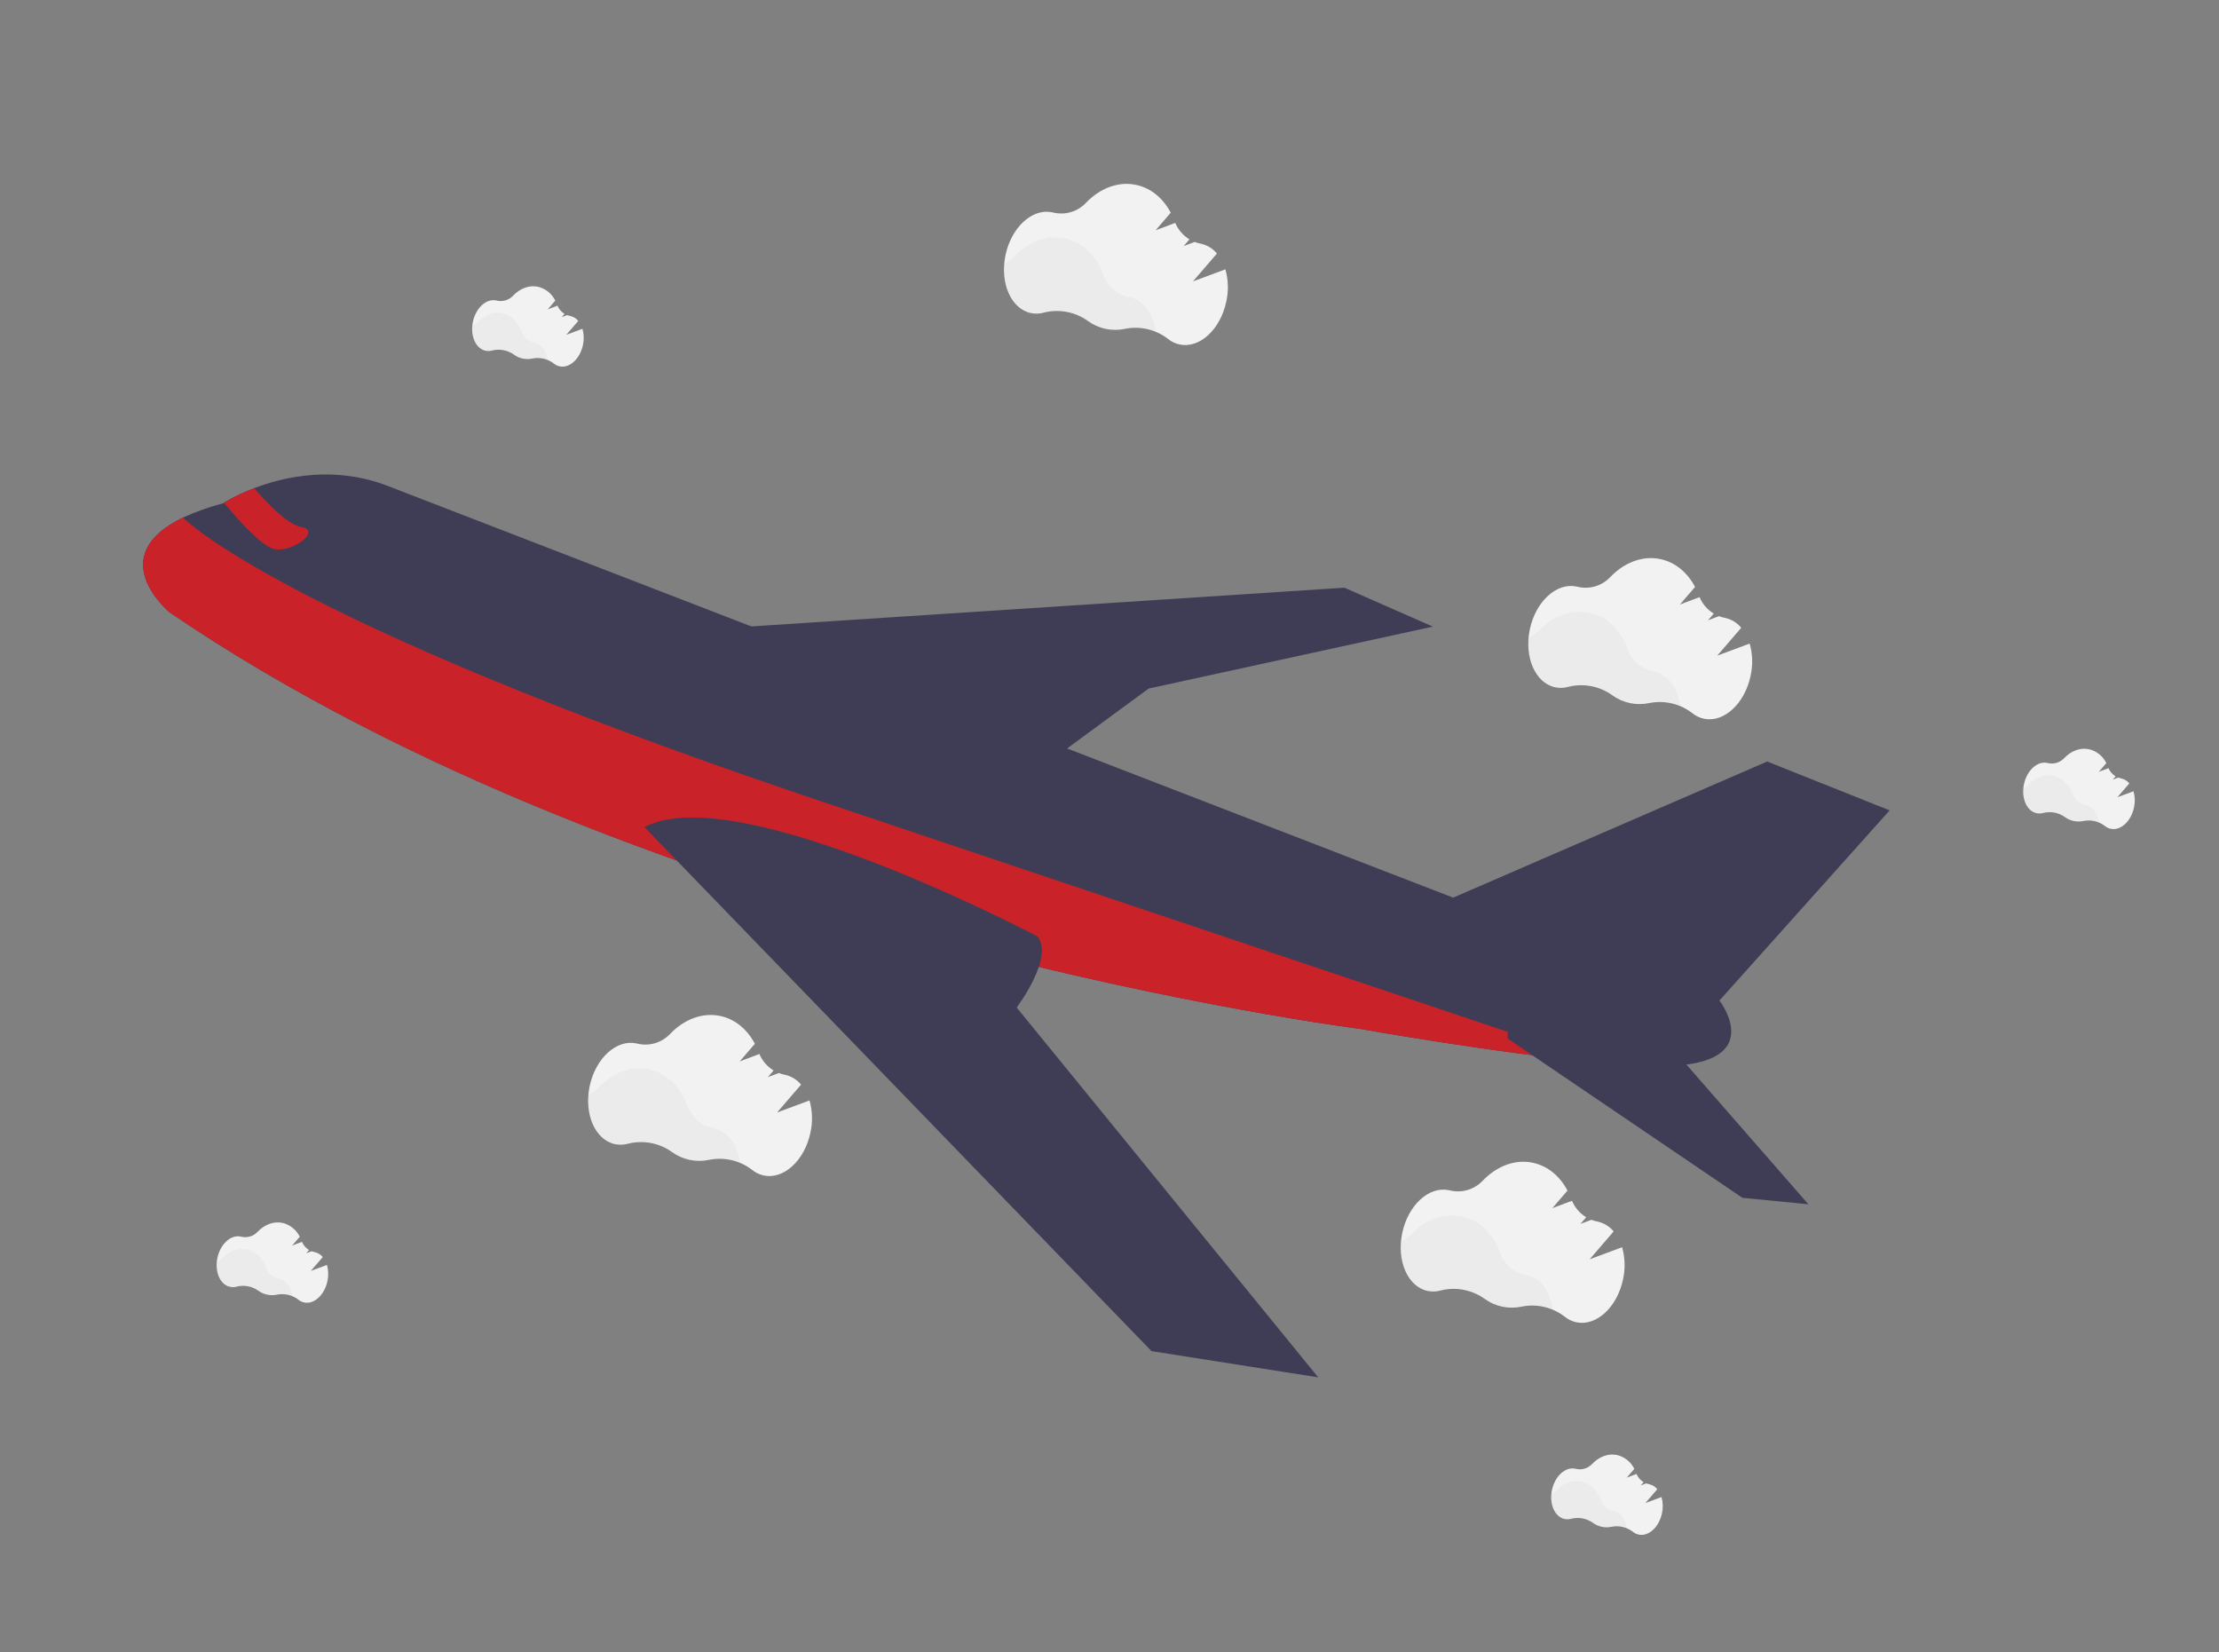 <svg width="544" height="405" viewBox="0 0 544 405" fill="none" xmlns="http://www.w3.org/2000/svg">
<rect x="0" y="0" width="544" height="405" fill="#808080" stroke="none"/>
<g clip-path="url(#clip0)">
<path d="M413.991 260.887C409.242 261.58 401.221 261.28 392.038 260.46C367.069 258.236 333.478 252.22 333.478 252.22C333.478 252.22 158.919 230.192 41.534 150.079C41.534 150.079 24.906 136.319 45.044 126.786C48.133 125.378 51.339 124.245 54.626 123.401L54.883 123.234C57.242 121.826 59.722 120.633 62.294 119.668C69.865 116.767 82.191 114.038 95.393 119.246L421.534 245.261C421.534 245.261 431.665 258.294 413.991 260.887Z" fill="#3F3D56"/>
<path d="M351.942 221.903L433.24 186.671L463.258 198.647L421.534 245.261C421.534 245.261 350.885 230.917 351.942 221.903Z" fill="#3F3D56"/>
<path d="M180.408 153.8L329.572 144.059L351.266 153.602L281.607 168.782L257.026 186.83L180.408 153.8Z" fill="#3F3D56"/>
<path d="M392.038 260.46C367.069 258.236 333.478 252.22 333.478 252.22C333.478 252.22 158.919 230.192 41.534 150.079C41.534 150.079 24.906 136.319 45.044 126.786L45.051 127.042C45.051 127.042 68.83 151.664 198.076 195.341L392.038 260.46Z" fill="#C92228"/>
<path d="M369.633 254.593L427.152 293.615L443.339 295.203L411.668 258.93C411.668 258.93 368.176 239.581 369.633 254.593Z" fill="#3F3D56"/>
<path d="M67.299 134.614C64.285 134.029 58.468 127.535 54.906 123.238C57.264 121.831 59.745 120.638 62.316 119.672C65.206 123.05 70.438 128.633 73.887 129.188C78.859 130.026 71.839 135.489 67.299 134.614Z" fill="#C92228"/>
<path d="M323.17 337.63L282.303 331.202L184.863 230.525L166.776 211.833L157.992 202.751C180.649 190.574 254.35 229.552 254.35 229.552C255.584 231.137 255.617 233.345 255.057 235.658C254.005 239.988 250.877 244.672 249.698 246.345C249.414 246.756 249.246 246.971 249.246 246.971L323.17 337.63Z" fill="#3F3D56"/>
<path d="M198.456 269.748L190.505 272.705L196.386 265.875C195.386 264.661 194.01 263.814 192.476 263.47L192.363 263.446C191.875 263.353 191.396 263.214 190.934 263.031L188.243 264.036L189.649 262.401C188.093 261.456 186.875 260.044 186.168 258.366L181.352 260.176L185.062 255.861C183.212 252.355 180.252 249.82 176.568 249.042C172.153 248.108 167.666 249.903 164.261 253.462C163.249 254.53 161.972 255.31 160.561 255.724C159.149 256.137 157.653 256.169 156.225 255.817L155.991 255.767C151.116 254.737 145.998 259.428 144.556 266.249C143.114 273.07 145.896 279.432 150.771 280.462C151.843 280.685 152.953 280.643 154.005 280.34C155.835 279.885 157.742 279.833 159.594 280.187C161.446 280.541 163.199 281.293 164.732 282.391C166.027 283.331 167.504 283.987 169.069 284.318C170.634 284.649 172.251 284.646 173.815 284.31C175.644 283.938 177.532 283.963 179.351 284.384C181.169 284.805 182.876 285.612 184.356 286.751C185.192 287.44 186.181 287.919 187.241 288.147C192.116 289.178 197.234 284.486 198.676 277.665C199.266 275.049 199.19 272.327 198.456 269.748Z" fill="#F2F2F2"/>
<path opacity="0.03" d="M181.446 285.028C179.001 284.008 176.309 283.737 173.71 284.25C172.147 284.588 170.53 284.592 168.966 284.261C167.401 283.93 165.924 283.273 164.632 282.332C163.1 281.232 161.346 280.479 159.494 280.125C157.642 279.771 155.735 279.824 153.905 280.281C152.851 280.582 151.74 280.624 150.666 280.402C146.337 279.487 143.657 274.359 144.125 268.444C145.124 267.998 146.027 267.361 146.782 266.569C150.186 263.014 154.674 261.22 159.089 262.153C163.503 263.086 166.852 266.48 168.528 271.076C169.026 272.46 169.872 273.691 170.986 274.651C172.1 275.61 173.443 276.266 174.885 276.553L174.997 276.577C178.445 277.296 180.846 280.688 181.446 285.028Z" fill="black"/>
<path d="M397.668 305.73L389.717 308.686L395.598 301.857C394.599 300.642 393.223 299.796 391.688 299.451L391.575 299.427C391.087 299.334 390.608 299.195 390.146 299.012L387.455 300.017L388.861 298.382C387.305 297.437 386.087 296.025 385.38 294.347L380.564 296.157L384.274 291.842C382.424 288.336 379.464 285.802 375.78 285.023C371.365 284.09 366.878 285.884 363.473 289.444C362.461 290.511 361.184 291.291 359.773 291.705C358.361 292.119 356.865 292.151 355.438 291.798L355.203 291.749C350.328 290.718 345.21 295.41 343.768 302.231C342.326 309.052 345.108 315.413 349.983 316.444C351.055 316.667 352.165 316.625 353.217 316.321C355.047 315.867 356.954 315.814 358.806 316.169C360.658 316.523 362.411 317.274 363.945 318.372C365.239 319.312 366.716 319.969 368.281 320.299C369.846 320.63 371.463 320.628 373.027 320.292C374.856 319.919 376.744 319.944 378.563 320.366C380.382 320.787 382.088 321.593 383.568 322.732C384.404 323.421 385.394 323.9 386.453 324.129C391.328 325.159 396.446 320.468 397.888 313.647C398.478 311.031 398.402 308.309 397.668 305.73Z" fill="#F2F2F2"/>
<path opacity="0.03" d="M380.658 321.009C378.213 319.989 375.521 319.718 372.922 320.232C371.359 320.569 369.742 320.573 368.178 320.242C366.613 319.912 365.137 319.254 363.844 318.313C362.312 317.213 360.559 316.46 358.706 316.106C356.854 315.752 354.947 315.805 353.117 316.262C352.063 316.564 350.952 316.605 349.878 316.384C345.549 315.469 342.869 310.34 343.337 304.425C344.336 303.979 345.239 303.342 345.995 302.551C349.398 298.995 353.886 297.201 358.301 298.134C362.716 299.067 366.064 302.462 367.74 307.057C368.239 308.445 369.089 309.679 370.207 310.64C371.325 311.6 372.673 312.255 374.119 312.539L374.232 312.563C377.657 313.277 380.058 316.669 380.658 321.009Z" fill="black"/>
<path d="M428.945 157.759L420.994 160.716L426.875 153.886C425.875 152.671 424.499 151.825 422.965 151.48L422.852 151.457C422.364 151.363 421.885 151.224 421.423 151.041L418.732 152.047L420.138 150.412C418.582 149.466 417.364 148.054 416.657 146.377L411.841 148.186L415.551 143.871C413.701 140.365 410.741 137.831 407.057 137.052C402.642 136.119 398.155 137.913 394.75 141.473C393.738 142.54 392.461 143.321 391.05 143.734C389.638 144.148 388.142 144.18 386.715 143.827L386.48 143.778C381.605 142.747 376.487 147.439 375.045 154.26C373.603 161.081 376.385 167.442 381.26 168.473C382.332 168.696 383.442 168.654 384.494 168.35C386.324 167.896 388.231 167.844 390.083 168.198C391.935 168.552 393.688 169.304 395.222 170.401C396.513 171.344 397.989 172.005 399.553 172.339C401.117 172.674 402.734 172.675 404.299 172.343C406.129 171.971 408.016 171.996 409.835 172.417C411.654 172.838 413.361 173.645 414.84 174.784C415.677 175.473 416.666 175.952 417.725 176.18C422.6 177.211 427.719 172.52 429.16 165.698C429.755 163.076 429.681 160.345 428.945 157.759Z" fill="#F2F2F2"/>
<path opacity="0.03" d="M411.935 173.038C409.49 172.018 406.798 171.748 404.199 172.261C402.636 172.599 401.019 172.602 399.455 172.272C397.89 171.941 396.414 171.283 395.121 170.342C393.589 169.243 391.836 168.49 389.983 168.136C388.131 167.781 386.224 167.835 384.394 168.292C383.34 168.593 382.229 168.635 381.155 168.413C376.826 167.498 374.146 162.369 374.614 156.455C375.613 156.008 376.516 155.372 377.272 154.58C380.675 151.025 385.163 149.23 389.578 150.163C393.993 151.097 397.341 154.491 399.017 159.087C399.516 160.474 400.366 161.708 401.484 162.669C402.602 163.63 403.95 164.284 405.396 164.568L405.509 164.592C408.934 165.306 411.335 168.698 411.935 173.038Z" fill="black"/>
<path d="M142.792 80.595L138.829 82.072L141.763 78.667C141.266 78.059 140.579 77.635 139.813 77.463L139.759 77.451C139.515 77.403 139.276 77.333 139.044 77.244L137.704 77.743L138.4 76.948C137.624 76.476 137.016 75.772 136.663 74.936L134.262 75.842L136.129 73.696C135.72 72.849 135.128 72.105 134.395 71.516C133.662 70.927 132.807 70.51 131.892 70.293C129.691 69.828 127.453 70.722 125.772 72.501C125.266 73.035 124.628 73.425 123.922 73.632C123.216 73.838 122.468 73.852 121.755 73.674L121.638 73.649C119.207 73.136 116.653 75.48 115.934 78.882C115.215 82.283 116.603 85.456 119.034 85.97C119.569 86.081 120.123 86.061 120.648 85.91C121.561 85.682 122.513 85.656 123.437 85.832C124.361 86.009 125.236 86.385 126 86.933C126.643 87.399 127.377 87.725 128.154 87.889C128.931 88.053 129.733 88.052 130.51 87.887C131.423 87.701 132.365 87.713 133.272 87.924C134.18 88.134 135.031 88.538 135.769 89.107C136.186 89.448 136.678 89.686 137.205 89.801C139.636 90.315 142.189 87.975 142.908 84.574C143.204 83.259 143.164 81.891 142.792 80.595Z" fill="#F2F2F2"/>
<path opacity="0.03" d="M134.308 88.218C133.088 87.706 131.743 87.571 130.446 87.831C129.67 87.994 128.867 87.995 128.091 87.832C127.305 87.666 126.564 87.334 125.917 86.859C125.152 86.312 124.277 85.938 123.352 85.762C122.428 85.586 121.477 85.613 120.564 85.841C120.04 85.991 119.488 86.012 118.954 85.901C116.794 85.445 115.455 82.885 115.687 79.937C116.185 79.712 116.636 79.394 117.016 79.002C118.71 77.225 120.949 76.332 123.136 76.794C125.323 77.256 127.002 78.964 127.847 81.249C128.097 81.942 128.522 82.559 129.081 83.038C129.641 83.517 130.315 83.843 131.038 83.983L131.097 83.995C132.797 84.355 134.007 86.053 134.308 88.218Z" fill="black"/>
<path d="M407.327 366.97L403.364 368.446L406.298 365.041C405.801 364.433 405.114 364.009 404.348 363.837L404.293 363.826C404.05 363.777 403.811 363.707 403.579 363.618L402.239 364.117L402.935 363.322C402.158 362.851 401.551 362.147 401.198 361.31L398.797 362.216L400.663 360.071C400.255 359.224 399.662 358.479 398.929 357.89C398.196 357.302 397.341 356.884 396.427 356.668C394.226 356.203 391.988 357.096 390.307 358.876C389.801 359.41 389.163 359.8 388.457 360.006C387.751 360.212 387.003 360.227 386.29 360.049L386.173 360.024C383.742 359.51 381.188 361.854 380.469 365.256C379.75 368.657 381.138 371.83 383.568 372.344C384.103 372.455 384.657 372.435 385.183 372.285C386.096 372.057 387.047 372.03 387.972 372.207C388.896 372.383 389.77 372.759 390.535 373.308C391.178 373.773 391.912 374.099 392.689 374.263C393.465 374.427 394.268 374.427 395.045 374.261C395.957 374.075 396.9 374.087 397.807 374.298C398.714 374.508 399.566 374.912 400.303 375.481C400.721 375.823 401.213 376.061 401.74 376.176C404.17 376.689 406.724 374.35 407.443 370.948C407.738 369.633 407.699 368.265 407.327 366.97Z" fill="#F2F2F2"/>
<path opacity="0.03" d="M398.842 374.592C397.623 374.08 396.278 373.945 394.981 374.205C394.204 374.369 393.402 374.369 392.625 374.207C391.84 374.04 391.099 373.709 390.452 373.234C389.686 372.686 388.811 372.312 387.887 372.136C386.963 371.96 386.011 371.987 385.098 372.215C384.575 372.366 384.022 372.386 383.489 372.276C381.329 371.819 379.99 369.26 380.222 366.311C380.72 366.086 381.17 365.769 381.55 365.376C383.245 363.599 385.483 362.706 387.67 363.168C389.857 363.63 391.536 365.338 392.382 367.623C392.631 368.317 393.057 368.933 393.616 369.412C394.175 369.892 394.85 370.217 395.573 370.357L395.632 370.37C397.332 370.729 398.542 372.427 398.842 374.592Z" fill="black"/>
<path d="M80.155 310.068L76.192 311.544L79.126 308.139C78.628 307.531 77.942 307.107 77.175 306.935L77.121 306.924C76.878 306.875 76.638 306.806 76.407 306.716L75.067 307.215L75.763 306.42C74.986 305.949 74.378 305.245 74.025 304.408L71.624 305.314L73.491 303.169C73.082 302.322 72.49 301.577 71.757 300.988C71.024 300.4 70.169 299.982 69.254 299.766C67.054 299.301 64.816 300.194 63.134 301.974C62.629 302.508 61.99 302.898 61.285 303.104C60.579 303.31 59.831 303.325 59.118 303.147L59 303.122C56.57 302.608 54.015 304.953 53.296 308.354C52.577 311.756 53.965 314.928 56.396 315.442C56.931 315.554 57.485 315.533 58.011 315.383C58.923 315.155 59.875 315.128 60.799 315.305C61.724 315.481 62.598 315.857 63.363 316.406C64.006 316.872 64.74 317.197 65.516 317.361C66.293 317.525 67.096 317.525 67.872 317.359C68.785 317.173 69.727 317.186 70.635 317.396C71.542 317.607 72.394 318.01 73.131 318.579C73.549 318.921 74.041 319.159 74.567 319.274C76.998 319.788 79.551 317.448 80.27 314.046C80.566 312.731 80.526 311.363 80.155 310.068Z" fill="#F2F2F2"/>
<path opacity="0.03" d="M71.67 317.691C70.451 317.178 69.106 317.044 67.809 317.303C67.032 317.467 66.23 317.467 65.453 317.305C64.668 317.139 63.927 316.807 63.279 316.332C62.514 315.784 61.639 315.41 60.715 315.234C59.791 315.058 58.839 315.085 57.926 315.313C57.403 315.464 56.85 315.485 56.316 315.374C54.156 314.917 52.818 312.358 53.05 309.409C53.547 309.184 53.998 308.867 54.378 308.474C56.073 306.698 58.311 305.804 60.498 306.266C62.685 306.729 64.364 308.436 65.21 310.721C65.459 311.415 65.884 312.031 66.444 312.511C67.003 312.99 67.677 313.315 68.401 313.455L68.459 313.468C70.159 313.827 71.369 315.525 71.67 317.691Z" fill="black"/>
<path d="M300.406 66.023L292.456 68.98L298.337 62.15C297.337 60.936 295.961 60.089 294.427 59.745L294.314 59.721C293.825 59.627 293.347 59.489 292.885 59.306L290.194 60.311L291.6 58.676C290.044 57.731 288.826 56.319 288.118 54.641L283.303 56.451L287.013 52.136C285.163 48.63 282.203 46.095 278.519 45.316C274.104 44.383 269.616 46.178 266.212 49.737C265.2 50.805 263.923 51.585 262.511 51.999C261.1 52.412 259.604 52.444 258.176 52.092L257.942 52.042C253.067 51.012 247.948 55.703 246.507 62.524C245.065 69.345 247.847 75.707 252.722 76.737C253.794 76.96 254.904 76.918 255.956 76.615C257.786 76.16 259.693 76.108 261.545 76.462C263.397 76.816 265.15 77.568 266.683 78.665C267.975 79.609 269.451 80.269 271.015 80.604C272.579 80.938 274.196 80.94 275.761 80.608C277.59 80.235 279.478 80.261 281.297 80.682C283.115 81.103 284.822 81.91 286.302 83.048C287.138 83.737 288.127 84.216 289.187 84.445C294.062 85.475 299.18 80.784 300.622 73.963C301.217 71.34 301.143 68.61 300.406 66.023Z" fill="#F2F2F2"/>
<path opacity="0.03" d="M283.397 81.303C280.952 80.282 278.259 80.012 275.661 80.525C274.098 80.863 272.481 80.867 270.917 80.536C269.352 80.205 267.875 79.548 266.583 78.606C265.05 77.507 263.297 76.754 261.445 76.4C259.593 76.046 257.685 76.099 255.855 76.556C254.802 76.857 253.69 76.899 252.617 76.677C248.288 75.762 245.607 70.633 246.076 64.719C247.075 64.273 247.978 63.636 248.733 62.844C252.137 59.289 256.624 57.495 261.039 58.428C265.454 59.361 268.803 62.755 270.479 67.351C270.978 68.738 271.828 69.972 272.946 70.933C274.064 71.894 275.412 72.548 276.858 72.832L276.971 72.856C280.395 73.571 282.797 76.963 283.397 81.303Z" fill="black"/>
<path d="M523.043 193.96L519.08 195.436L522.014 192.032C521.517 191.423 520.83 190.999 520.064 190.828L520.01 190.816C519.766 190.767 519.527 190.698 519.295 190.609L517.955 191.108L518.651 190.312C517.875 189.841 517.267 189.137 516.914 188.3L514.513 189.207L516.38 187.061C515.971 186.214 515.378 185.469 514.646 184.881C513.913 184.292 513.058 183.874 512.143 183.658C509.942 183.193 507.704 184.087 506.023 185.866C505.517 186.4 504.879 186.79 504.173 186.996C503.467 187.202 502.719 187.217 502.006 187.039L501.889 187.014C499.458 186.5 496.904 188.845 496.185 192.246C495.466 195.648 496.854 198.821 499.284 199.335C499.819 199.446 500.373 199.425 500.899 199.275C501.812 199.047 502.763 199.02 503.688 199.197C504.612 199.374 505.487 199.749 506.251 200.298C506.894 200.764 507.628 201.089 508.405 201.253C509.182 201.418 509.984 201.417 510.761 201.251C511.674 201.065 512.616 201.078 513.523 201.288C514.431 201.499 515.282 201.902 516.02 202.471C516.437 202.813 516.929 203.051 517.456 203.166C519.886 203.68 522.44 201.34 523.159 197.938C523.455 196.624 523.415 195.255 523.043 193.96Z" fill="#F2F2F2"/>
<path opacity="0.03" d="M514.558 201.583C513.339 201.071 511.994 200.936 510.697 201.195C509.92 201.359 509.118 201.36 508.341 201.197C507.564 201.029 506.831 200.699 506.19 200.229C505.425 199.681 504.55 199.307 503.626 199.131C502.701 198.955 501.75 198.982 500.837 199.21C500.313 199.361 499.761 199.382 499.227 199.271C497.067 198.814 495.728 196.255 495.961 193.306C496.458 193.081 496.909 192.764 497.289 192.371C498.984 190.595 501.222 189.701 503.409 190.163C505.596 190.626 507.275 192.333 508.121 194.618C508.369 195.308 508.791 195.922 509.346 196.4C509.901 196.878 510.57 197.205 511.289 197.348L511.348 197.36C513.048 197.719 514.258 199.417 514.558 201.583Z" fill="black"/>
</g>
<defs>
<clipPath id="clip0">
<rect width="490.025" height="310.199" fill="white" transform="translate(64.15) rotate(11.935)"/>
</clipPath>
</defs>
</svg>
